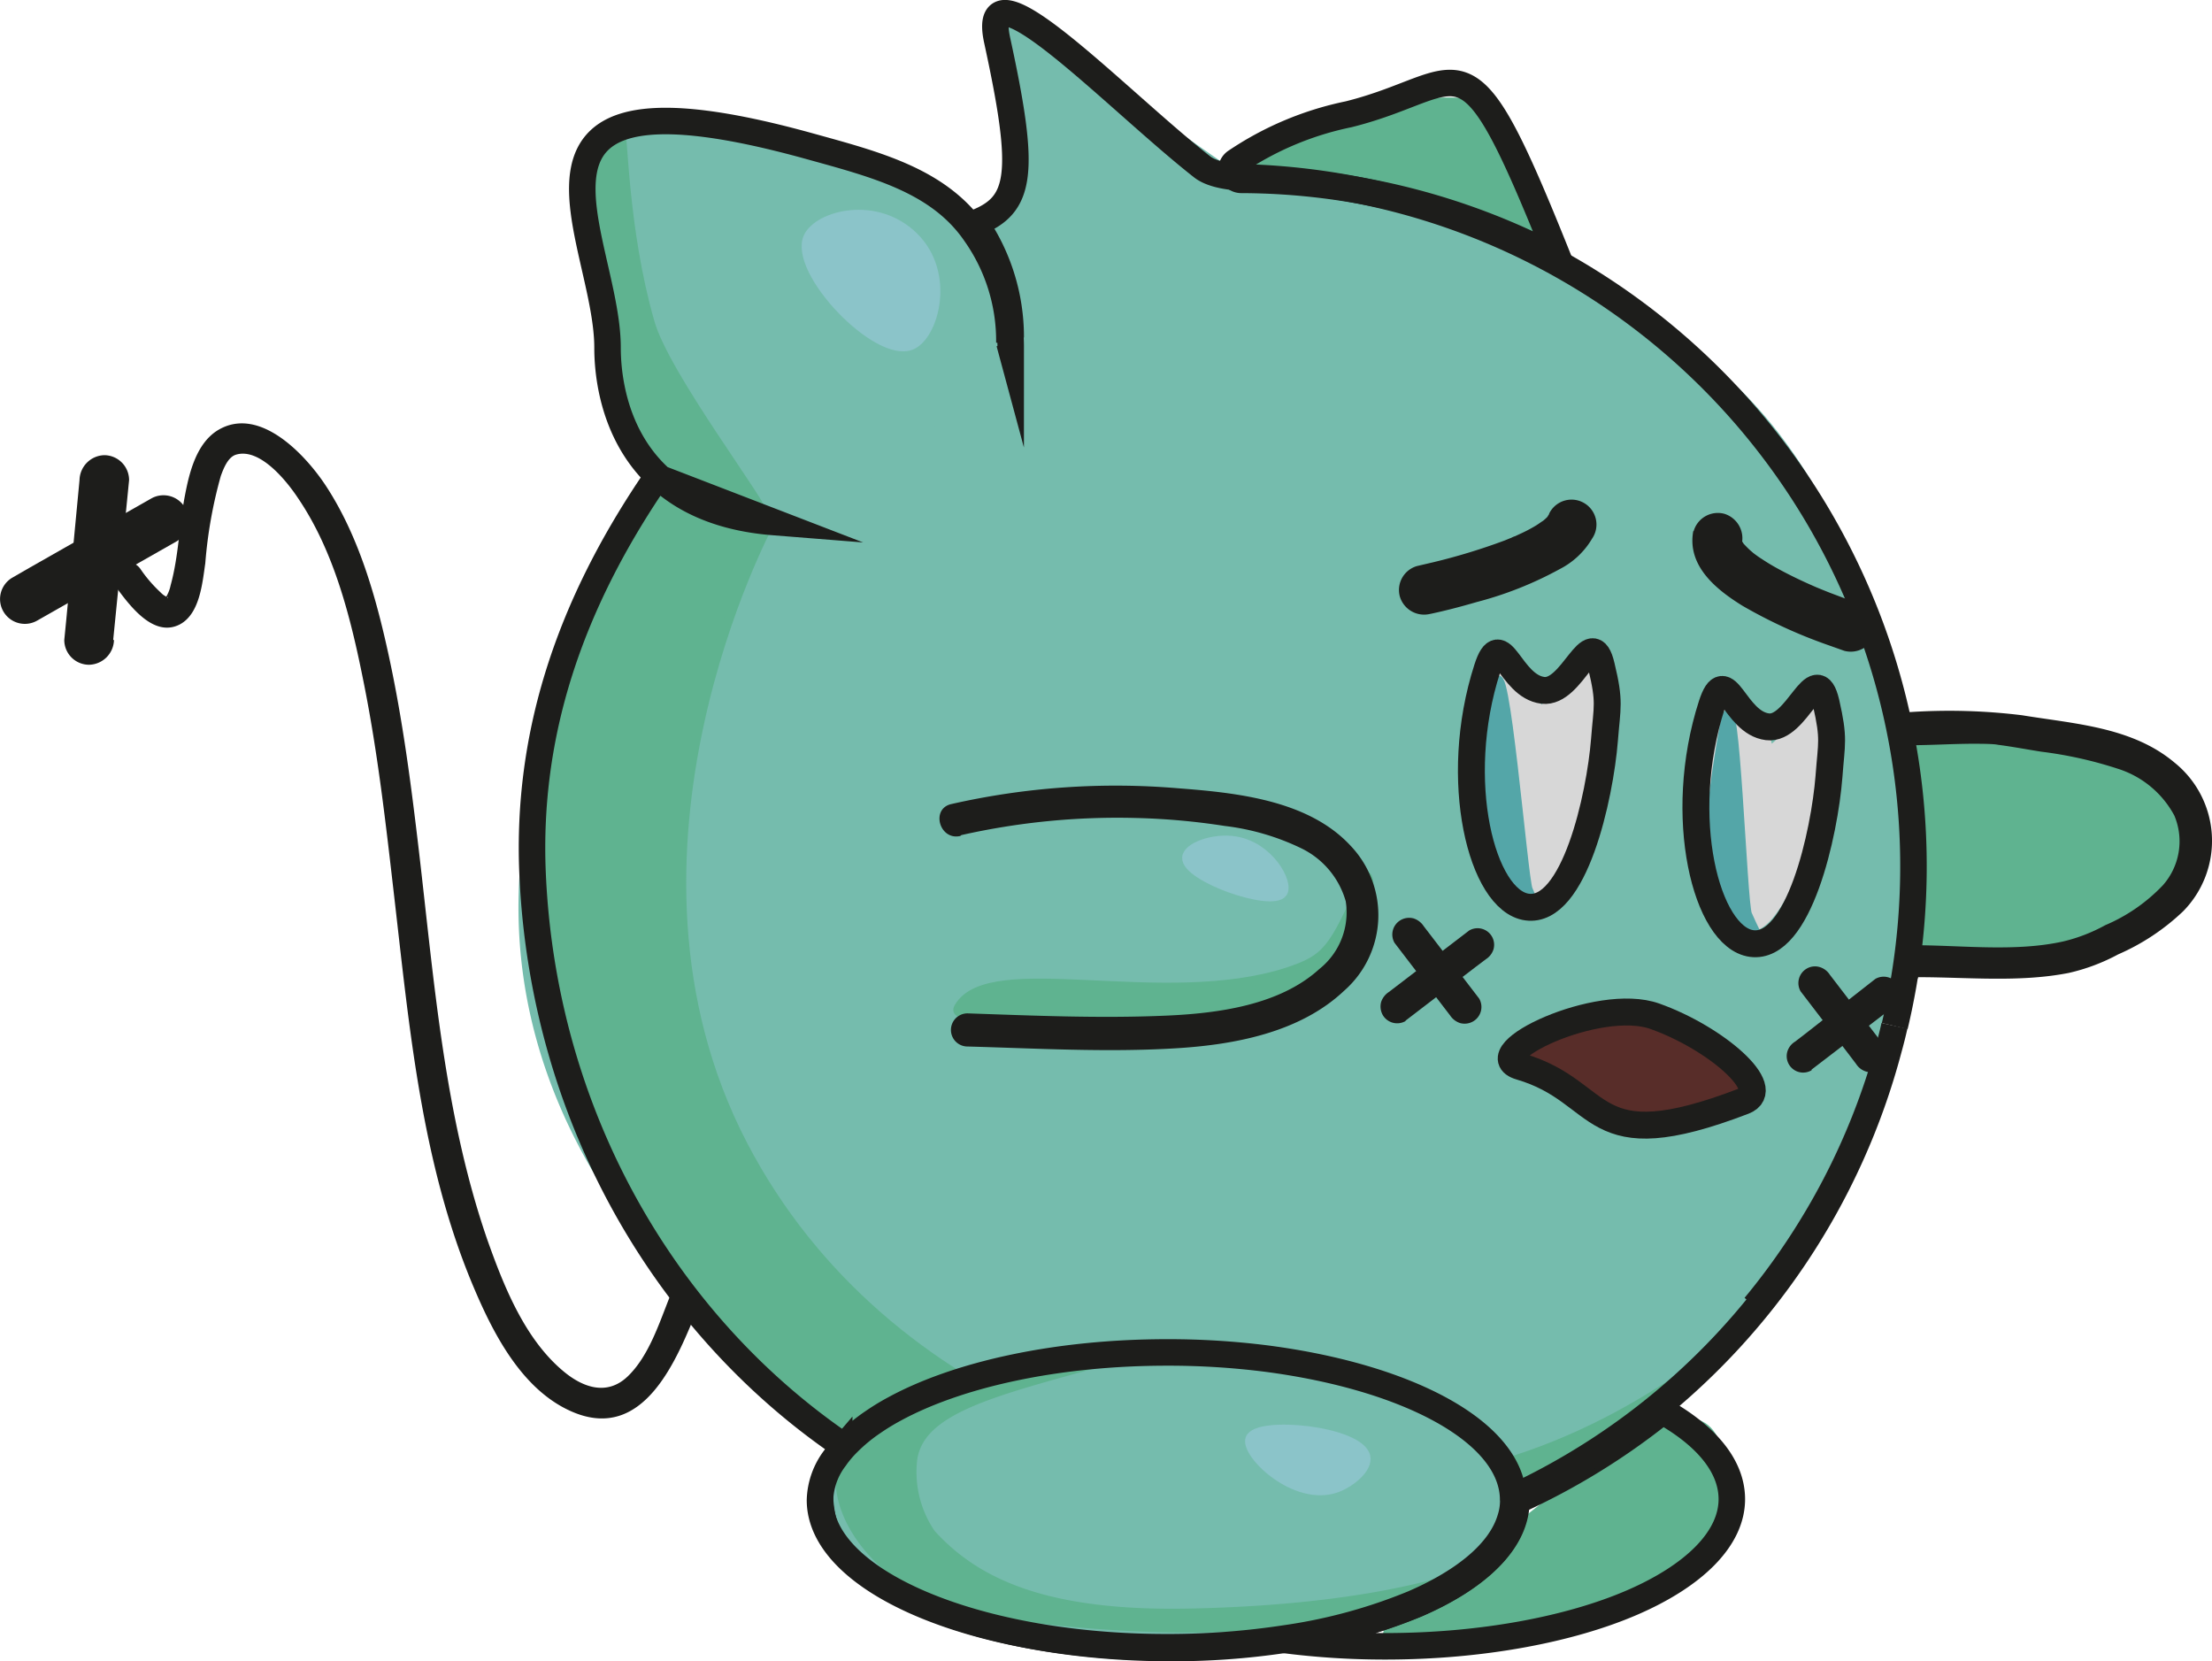 <svg xmlns="http://www.w3.org/2000/svg" viewBox="0 0 166.9 125.33"><defs><style>.cls-1,.cls-10{fill:#75bcad;stroke:#75bcad;}.cls-1,.cls-10,.cls-11,.cls-12,.cls-2,.cls-4,.cls-5,.cls-6,.cls-7,.cls-8,.cls-9{stroke-miterlimit:10;}.cls-1,.cls-2{stroke-width:0.75px;}.cls-11,.cls-2{fill:#5fb390;stroke:#5fb390;}.cls-3{fill:#1d1d1b;}.cls-4,.cls-9{fill:none;stroke:#1d1d1b;}.cls-4{stroke-width:2px;}.cls-12,.cls-5{fill:#8bc4c9;stroke:#8bc4c9;}.cls-5,.cls-6,.cls-7,.cls-8{stroke-width:0.75px;}.cls-6{fill:#d7d7d7;stroke:#d7d7d7;}.cls-7{fill:#582d29;stroke:#582d29;}.cls-8{fill:#54a6a8;stroke:#54a6a8;}.cls-9{stroke-width:2.03px;}.cls-10,.cls-11{stroke-width:0.76px;}.cls-12{stroke-width:0.75px;}</style></defs><g id="Capa_9" data-name="Capa 9"><path class="cls-1" d="M75.06,1.86C86.77,26.6,44.7,16.28,39.7,64.51c-2.53,24.38,19.13,39.14,21.68,41,14.73,10.93,34.16,11.32,53,6.39,14-3.66,19.76-17.6,21.68-20.91a54.57,54.57,0,0,0,6.77-19.55,50.41,50.41,0,0,0-2.32-25.35C139.71,43.86,136.87,33,126.6,26,102.15,9.22,96,15.28,92.22,12.7,82.48,6,73.61-1.19,75.06,1.86Z"/><path class="cls-2" d="M72.37,76c2.34-4,15.4.39,24.78-2.64,3-1,3.45-1.63,5.86-7.09.31-.7.49,2-.34,3.8-.71,1.5-.2,4.82-13.81,7.26-3.06.55-13,1.13-14.19-.75C74.27,75.92,71.87,76.84,72.37,76Z"/><path class="cls-2" d="M105.68,122.15c-5.4,3.85,13.22,3.55,24.58-6.9.5-.46,1.47-1-.9-6.45S116.45,114.47,105.68,122.15Z"/><path class="cls-2" d="M144.58,55.51c2.07,11-6.71,21.29,13,16.38.66-.16,10.66-8.06,6.58-12.38C159.94,55,144.58,55.51,144.58,55.51Z"/><path class="cls-3" d="M50.54,97.82c-.8,2-1.58,4.47-3.16,6s-3.43.84-4.88-.38C39.58,101,38,97,36.76,93.5c-3.24-9.4-4-19.47-5.15-29.28-.58-4.94-1.22-9.9-2.28-14.77-.95-4.37-2.23-8.93-4.69-12.72-1.52-2.35-5.05-6.19-8.21-4.27-1.62,1-2.15,3.2-2.48,4.94-.43,2.23-.47,4.57-1.08,6.77a2.7,2.7,0,0,1-.36.9c-.13.23.12-.11.15,0s0,0-.19-.1-.3-.23-.44-.36a10.26,10.26,0,0,1-1.45-1.71c-.86-1.16-2.83,0-2,1.15,1,1.35,2.9,4.15,5,3.05,1.5-.81,1.69-3.12,1.91-4.61a34.12,34.12,0,0,1,1.17-6.58c.22-.61.55-1.43,1.15-1.61,1.8-.54,3.83,2,4.67,3.27,2.76,4.06,4,9.11,4.95,13.86,1.07,5.31,1.68,10.71,2.3,16.09,1.15,9.93,2.06,20.26,6,29.57,1.49,3.53,3.64,7.72,7.34,9.37,5.54,2.48,8.06-4,9.66-8,.55-1.36-1.65-2-2.18-.61Z"/><path class="cls-4" d="M130.67,113.1c0,3-2.88,5.79-7.53,7.8s-11.32,3.3-18.6,3.3a59.34,59.34,0,0,1-7.7-.49,40.18,40.18,0,0,0,10-2.68c4.63-2,7.51-4.74,7.53-7.77a52,52,0,0,0,11.07-6.8C128.74,108.31,130.67,110.61,130.67,113.1Z"/><path class="cls-4" d="M114.41,113.26c0,3-2.9,5.77-7.53,7.77a40.18,40.18,0,0,1-10,2.68,56.87,56.87,0,0,1-8.56.62c-14.43,0-26.13-5-26.13-11.1a6.16,6.16,0,0,1,2-4.29A50.32,50.32,0,0,0,79.34,116,50.87,50.87,0,0,0,93,117.87,51.79,51.79,0,0,0,114.41,113.26Z"/><path class="cls-3" d="M72.54,63a53.61,53.61,0,0,1,13.18-1.29,51.49,51.49,0,0,1,6.68.6A18.17,18.17,0,0,1,98.19,64a6.37,6.37,0,0,1,3.35,4,5.46,5.46,0,0,1-2,5.11c-3,2.73-7.65,3.34-11.54,3.51-5,.22-10,0-15-.17a1.25,1.25,0,0,0,0,2.5c5.18.14,10.44.45,15.63.14,4.44-.26,9.42-1.17,12.78-4.34a7.59,7.59,0,0,0,.5-10.94c-3.18-3.44-8.57-4-13-4.34a56,56,0,0,0-17.13,1.19c-1.57.35-.9,2.76.67,2.41Z"/><path class="cls-3" d="M144.71,73.72c3.76,0,7.67.41,11.38-.32A14.69,14.69,0,0,0,159.82,72a16.82,16.82,0,0,0,4.9-3.25,7.57,7.57,0,0,0-.65-11.22c-3.2-2.69-7.54-2.92-11.5-3.57a44.86,44.86,0,0,0-8.44-.24,1.25,1.25,0,0,0,0,2.5c1.54,0,3.09-.1,4.63-.11.61,0,1.65,0,2,.08,1.09.14,2.18.35,3.27.52A30.8,30.8,0,0,1,159.81,58a7.34,7.34,0,0,1,4.25,3.53,5,5,0,0,1-.88,5.27,13,13,0,0,1-4.34,3,12.62,12.62,0,0,1-3.19,1.23c-3.51.77-7.36.31-10.94.28a1.25,1.25,0,0,0,0,2.5Z"/><path class="cls-2" d="M92.61,13.12c-.17-1.28,10.56-5.8,17.65-5.36,2.06.13,6.39,9.52,5.68,10.58s-4.49-1.82-13-3.58C96.06,13.33,92.72,13.94,92.61,13.12Z"/><path class="cls-1" d="M56.16,37.38A13.82,13.82,0,0,1,45.9,25.18c-.43-5.36-3.17-12,1.62-14.45,7.43-3.8,20.37,3.17,21.42,4,1.46,1.17,4.55,3.62,5,7.36C74.93,29.49,65.34,39.49,56.16,37.38Z"/><path class="cls-2" d="M46.78,9.83c-.28-.16-6,8.59,2.68,24.36,2.15,3.9,7.84,5.31,8.16,4.81S50.1,28.35,49,24.28C47,17.31,47,10,46.78,9.83Z"/><path class="cls-2" d="M49.9,37.36C38.54,55.27,38.07,68.94,43.62,83.88c8.82,23.8,33.91,40,64.43,31.42,12.65-3.56,21.13-11.76,21.53-13.1.27-.9-8.83,7.93-22.73,9.63-16.23,2-40.14-5-50.8-25.41-11.52-22.08,2-47,2-47C54,38.83,50.57,36.3,49.9,37.36Z"/></g><g id="Capa_10" data-name="Capa 10"><path class="cls-5" d="M96.76,67.33c.48-.72-1-3.45-3.57-3.86-1.62-.26-3.57.45-3.62,1.23C89.48,66.16,96,68.44,96.76,67.33Z"/><path class="cls-3" d="M8.54,48.28,9.59,37.74l.15-1.52a1.88,1.88,0,0,0-1.88-1.88A1.92,1.92,0,0,0,6,36.22l-1,10.54-.15,1.52a1.87,1.87,0,0,0,1.87,1.87,1.92,1.92,0,0,0,1.88-1.87Z"/><path class="cls-3" d="M2.82,46.81l9.24-5.25,1.3-.74a1.88,1.88,0,0,0-1.9-3.24L2.23,42.83l-1.3.75a1.87,1.87,0,1,0,1.89,3.23Z"/><path class="cls-3" d="M107.89,46.32c1.19-.25,2.36-.56,3.53-.9a27.34,27.34,0,0,0,6.27-2.49,6,6,0,0,0,2.44-2.3,1.88,1.88,0,1,0-3.24-1.89c0,.1-.33.52-.11.22s0-.05,0,0a1.89,1.89,0,0,1-.2.2l-.23.2c-.07.07.38-.27.09-.08s-.37.26-.57.38a11.38,11.38,0,0,1-1.25.65l-.32.15c-.06,0-.43.18-.15.07s-.15.06-.22.08l-.39.16a46.24,46.24,0,0,1-5.41,1.65l-1.2.28a1.88,1.88,0,0,0-1.31,2.3,1.91,1.91,0,0,0,2.3,1.31Z"/><path class="cls-3" d="M106.05,77l5.3-4.06.77-.58a1.37,1.37,0,0,0,.57-.75,1.25,1.25,0,0,0-1.84-1.41l-5.3,4.06-.76.58a1.44,1.44,0,0,0-.58.75,1.32,1.32,0,0,0,.13,1,1.26,1.26,0,0,0,1.71.44Z"/><path class="cls-3" d="M127.76,40.07c-.48,2.62,1.73,4.41,3.73,5.64a37.77,37.77,0,0,0,6.26,2.89l1.41.5a1.9,1.9,0,0,0,2.31-1.31,1.93,1.93,0,0,0-1.31-2.31l-1-.35-1.09-.41-.55-.22-.34-.14-.17-.07.14.06c-1-.43-1.94-.87-2.88-1.38-.47-.25-.92-.52-1.37-.82-.21-.13-.41-.28-.61-.43s.37.32.06.05l-.29-.25c-.18-.16-.34-.33-.5-.5s.18.27.06.09l-.18-.28-.05-.09c-.15-.23.09.2.1.25a2,2,0,0,0-.08-.26c-.11-.27,0,.54,0,.18s-.07.34,0,.16a1.93,1.93,0,0,0-1.31-2.31,1.9,1.9,0,0,0-2.31,1.31Z"/><path class="cls-3" d="M105.22,71.13l3.66,4.78.53.69a1.44,1.44,0,0,0,.75.58,1.28,1.28,0,0,0,1-.13,1.26,1.26,0,0,0,.45-1.71l-3.66-4.78-.53-.69a1.44,1.44,0,0,0-.75-.58,1.28,1.28,0,0,0-1,.13,1.26,1.26,0,0,0-.45,1.71Z"/><path class="cls-3" d="M136.69,80.69l5.3-4.06.77-.58a1.37,1.37,0,0,0,.57-.75,1.28,1.28,0,0,0-.12-1,1.26,1.26,0,0,0-1.71-.45L136.2,78l-.77.59a1.32,1.32,0,0,0-.57.74,1.24,1.24,0,0,0,1.83,1.41Z"/><path class="cls-3" d="M135.86,74.79l3.66,4.78.53.7a1.37,1.37,0,0,0,.75.57,1.24,1.24,0,0,0,1-.13,1.26,1.26,0,0,0,.45-1.71l-3.66-4.78-.53-.69a1.37,1.37,0,0,0-.75-.57,1.24,1.24,0,0,0-1,.12,1.26,1.26,0,0,0-.45,1.71Z"/><path class="cls-5" d="M61,17.89c-1.16,2.54,5.2,9.18,7.75,8.13,1.69-.7,3-5.35.19-8.13S61.79,16.24,61,17.89Z"/><path class="cls-6" d="M114.42,68c3,1.21,7.47-13.89,6.1-17.44-.86-2.23-4.25,4.76-4.61,2.61-.23-1.33-2.43-1.21-3.82-3.92C111.84,48.79,109.86,66.18,114.42,68Z"/><path class="cls-6" d="M131.79,69.81c2.75,1.15,7-12.7,5.8-16-.77-2.06-4,4.33-4.28,2.35-.19-1.23-2.22-1.14-3.47-3.65C129.62,52.08,127.61,68.07,131.79,69.81Z"/><path class="cls-7" d="M116.19,80.8c3.1.77,6.2,4.77,11.36,2.32,2.8-1.33,11,.39-3.1-6.45C119.64,74.32,113.19,80.05,116.19,80.8Z"/><path class="cls-8" d="M130.2,54.4c-2.22,12.09-.74,13.45,1,14.75,1.44,1.07,1.62,2.14.62-.15C131.44,68.16,130.86,50.79,130.2,54.4Z"/><path class="cls-8" d="M112.82,51.8c-2.08,12.12.37,12.72,1.16,14.74.63,1.62,2.32,2.86,1.29.58C114.9,66.28,113.44,48.19,112.82,51.8Z"/></g><g id="Capa_2" data-name="Capa 2"><g id="Capa_1" data-name="Capa 1"><path class="cls-4" d="M93.66,13.57a51.61,51.61,0,0,1,23.91,5.94c-7.23-18.06-6.72-13.16-15.81-10.89a23.76,23.76,0,0,0-8.56,3.61A.75.75,0,0,0,93.66,13.57Z"/><path class="cls-9" d="M121.06,55.83c-.34,4.25-2.27,13.09-5.84,12.6-3.41-.47-5.73-9.55-3-18,1.06-3.28,1.68,1.34,4.19,1.65,2.25.28,3.64-5.18,4.42-1.82C121.49,53,121.26,53.26,121.06,55.83Z"/><path class="cls-9" d="M138,58.58c-.33,4.25-2.27,13.09-5.84,12.6-3.41-.47-5.73-9.55-3-18,1.07-3.28,1.68,1.34,4.2,1.65,2.25.28,3.63-5.18,4.42-1.82C138.41,55.78,138.19,56,138,58.58Z"/><path class="cls-9" d="M131.57,83.07c2.34-.9-2.1-4.76-6.7-6.4-4.27-1.53-13.4,2.84-10.17,3.79C121.31,82.39,119.68,87.63,131.57,83.07Z"/><path class="cls-4" d="M73.58,16.83c3.51-1.36,3.85-3.71,1.66-13.78-1.45-6.63,9,4.47,15.48,9.55,1.2.93,4,.81,4,.81a52,52,0,0,1,48.24,64"/><path class="cls-4" d="M76.26,25.46a15.1,15.1,0,0,0-2.49-8.34l-.29.11A15,15,0,0,1,75.66,22a15.17,15.17,0,0,1,.6,4.23l-.1-.37a14.06,14.06,0,0,0-2.58-8.26c-2.75-4-7.52-5.19-12.53-6.58C36,4.09,45.84,17.83,45.84,26.23c0,3.88,1.56,12.28,12.5,13.15L49.57,36c-6.66,9.7-9.82,19.44-9.39,29.82,1.2,28.7,23.3,52,52,52A52,52,0,0,0,142.5,79.14c.16-.58.31-1.16.44-1.75-.13.59-.28,1.17-.44,1.75a52.08,52.08,0,0,1-10.1,19.41"/></g><g id="Capa_4" data-name="Capa 4"><path class="cls-10" d="M63.33,111.66c2.46-10.56,39.2-11,46.49-4.84,3,2.52,4.5,5.51,3.94,6.58-6.63,12.68-42.46,14.66-49.25,3.3A6.94,6.94,0,0,1,63.33,111.66Z"/><path class="cls-11" d="M84.52,102.29c-3.47-.88-21.09,4.19-21.09,9.36,0,4.13,4.74,9,10.83,9.89,25.51,3.87,37.39-2.51,37.32-3,0-.28-5.77,2.84-21.66,3.19-11,.25-16.31-2.26-19.7-6A8.25,8.25,0,0,1,68.84,110C69.5,106,75.73,104.8,84.52,102.29Z"/><path class="cls-12" d="M94.35,108.54c-.42,1.09,3.38,4.81,6.5,3.68,1.05-.39,2.36-1.45,2.17-2.33C102.58,107.94,94.87,107.18,94.35,108.54Z"/><path class="cls-4" d="M114.18,113.17a4.53,4.53,0,0,1-.23,1.45c-.75,2.46-3.4,4.66-7.3,6.35A40.25,40.25,0,0,1,97,123.6a59.1,59.1,0,0,1-9,.67c-14.43,0-26.13-5-26.13-11.1A5.46,5.46,0,0,1,63,110c.1-.14.2-.29.32-.43a8.45,8.45,0,0,1,.65-.72,12.56,12.56,0,0,1,1.89-1.56,17,17,0,0,1,1.64-1c4.78-2.6,12.22-4.26,20.57-4.26a58.65,58.65,0,0,1,7.53.47C106.2,103.89,114,108,114.17,113v.08A.49.49,0,0,1,114.18,113.17Z"/></g></g></svg>